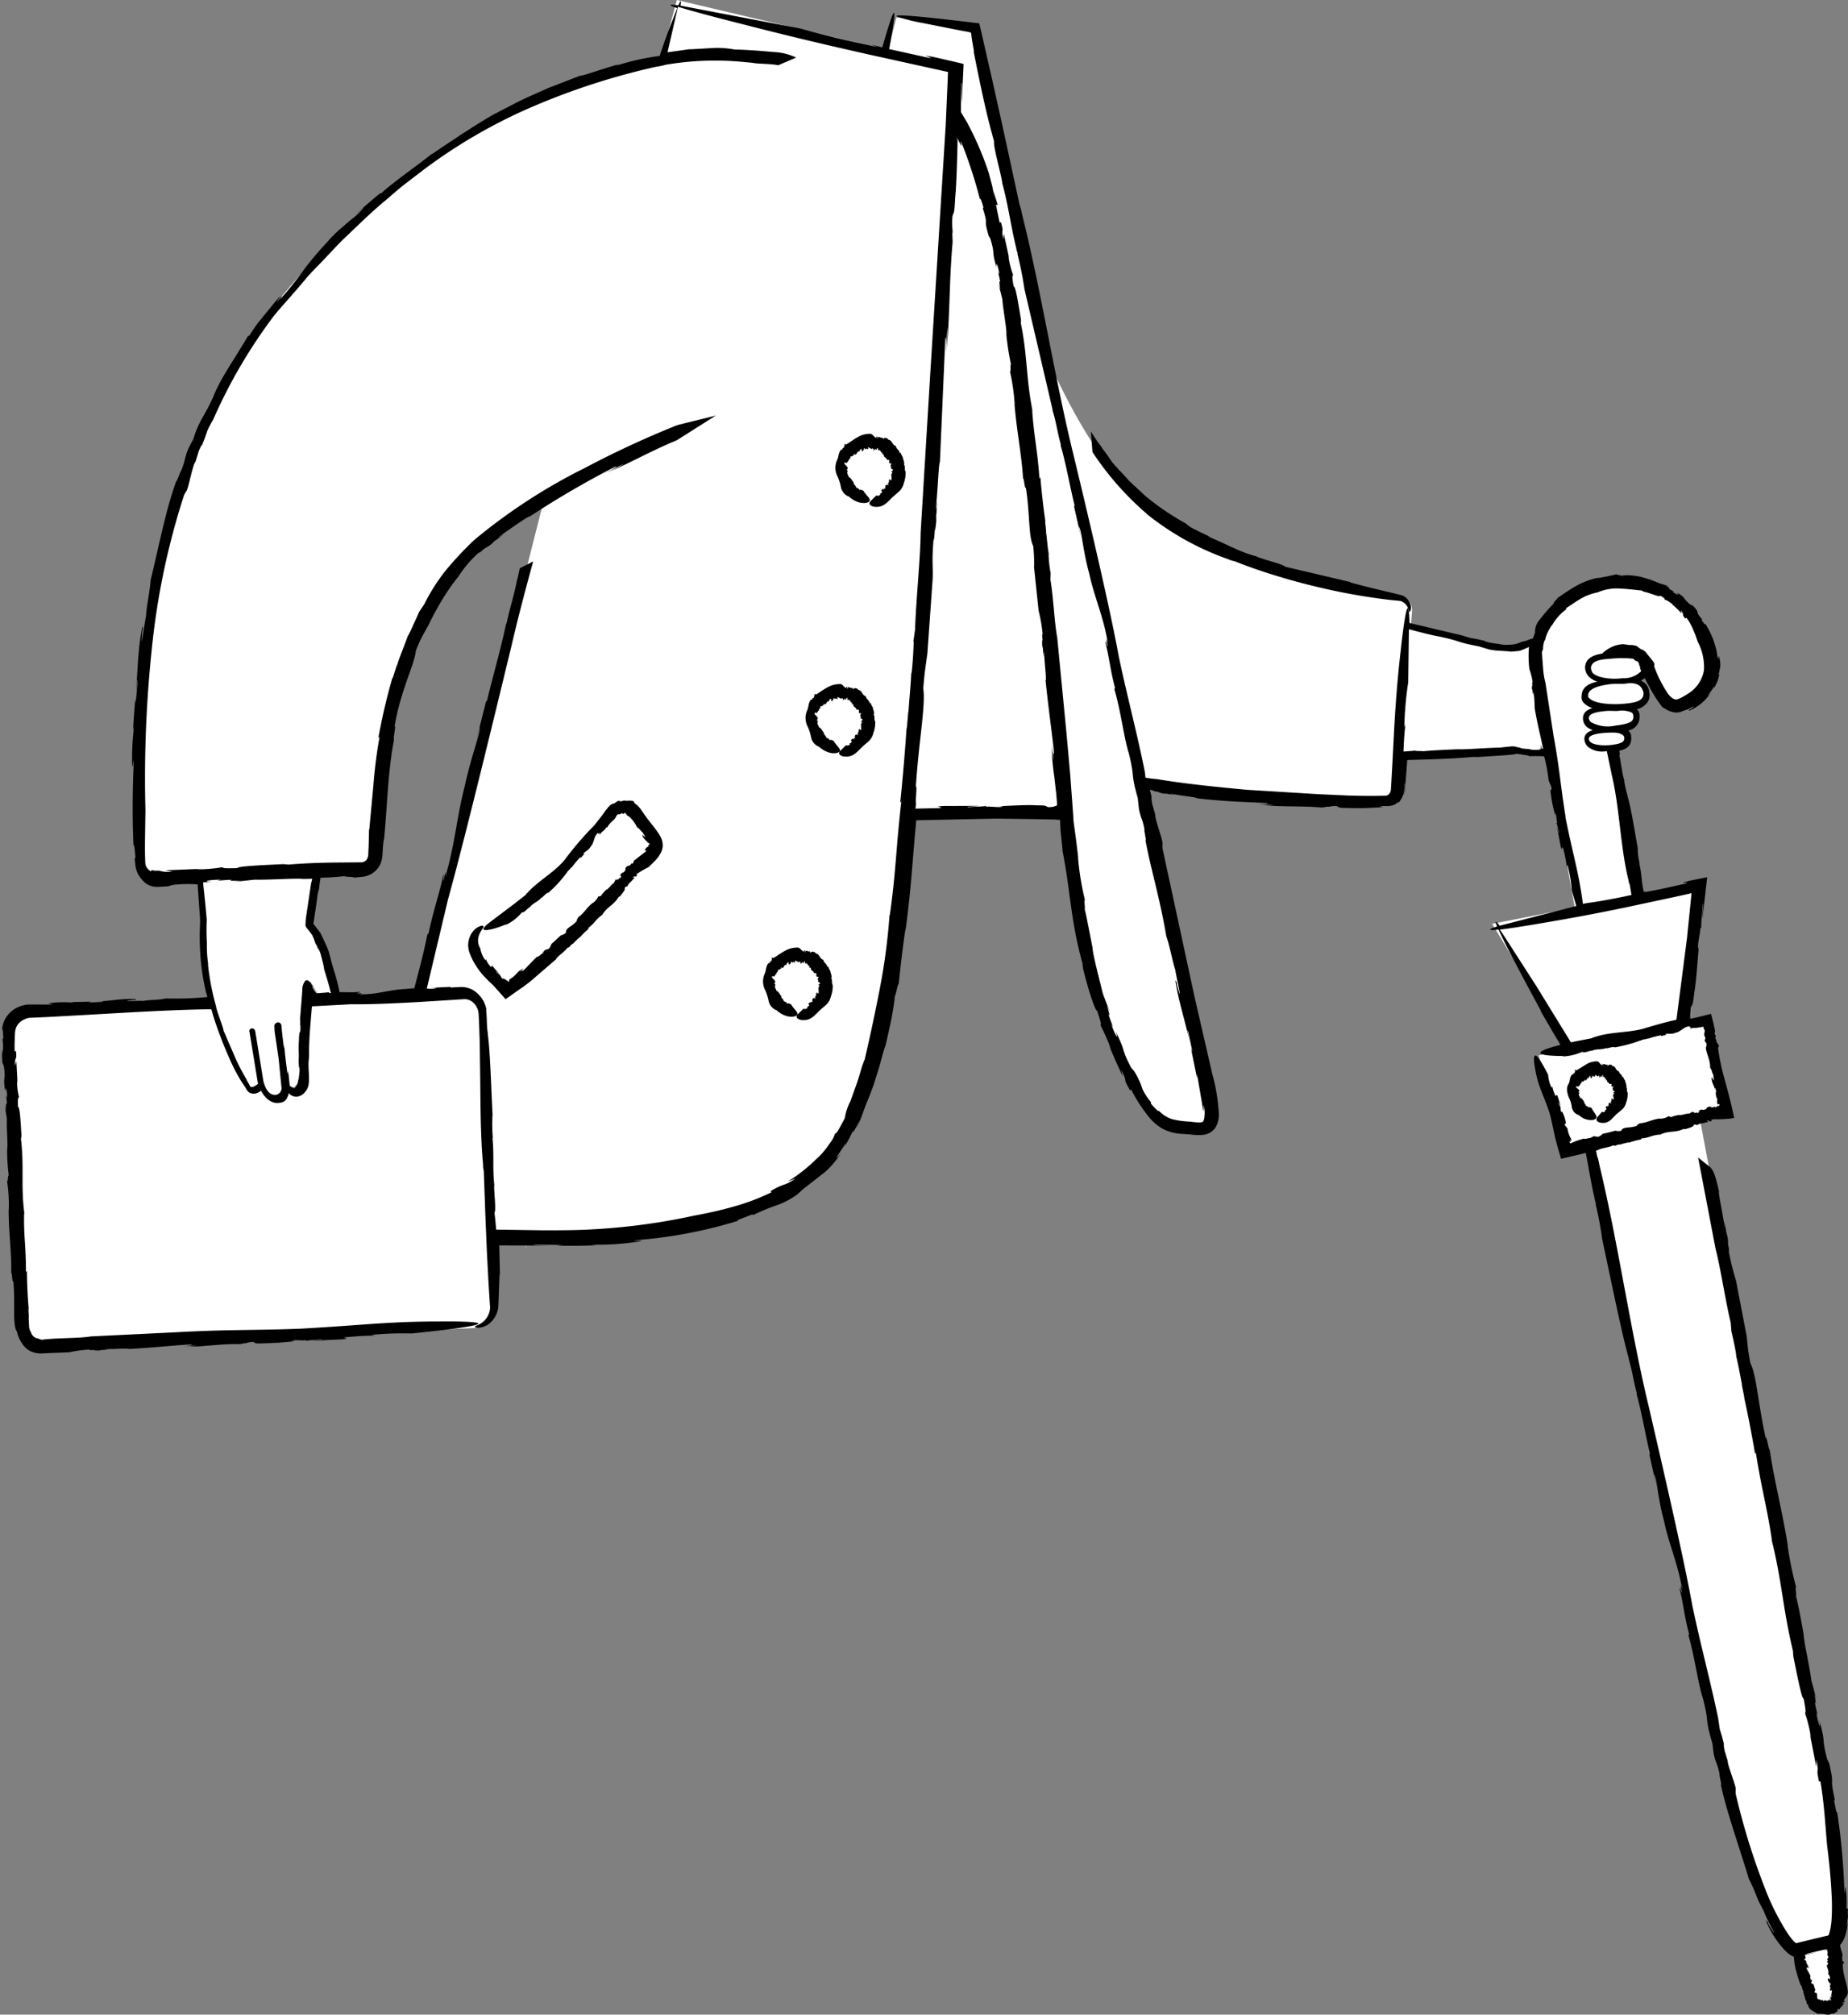 <svg xmlns="http://www.w3.org/2000/svg" width="265.19" height="289.009" viewBox="0 0 265.19 289.009">
  <rect x="0" y="0" width="265.19" height="289.009" fill="#808080" stroke="none"/>
  <g id="_109" data-name="109" transform="translate(-113 -90.66)">
    <path id="Path_16770" data-name="Path 16770" d="M188.54,268.7l-.15,1.14A4.572,4.572,0,0,0,188.54,268.7Zm146.53-65.18-.01-.4C335.04,203.14,335.04,203.22,335.07,203.52Zm10.95-1.02.03.1ZM376.9,376.86l-1.16-7.7c.35-.1,2.87-1.57-1.14-23.7L356.9,251l3.7-.84-2.9-13-3,.6,2.4-20.5-9,1.77-3.56-21.1c1.7-.2,2.27-.62,2.17-1.67a.827.827,0,0,0-.4-.54c-.07-.23-.18-.44-.24-.62,1.4-.27,1.92-.8,1.76-1.94a.935.935,0,0,0-.44-.65q.08-.308.14-.62c1-.28,1.7-.84,1.5-2.03a1.668,1.668,0,0,0-1.14-1.45c.03-.28.04-.45.04-.45s.06-.1.14-.25a1.72,1.72,0,0,0,1.06-1.85,1.556,1.556,0,0,0-.05-.23c1.45,2.65,2.83,7.1,5.25,6.03,2.5-1.1,7.9-4.4.7-13.3-6.43-7.95-19.3-3.77-21.5,4.05l-1,.35-1.4.6s-1.1.6-4.3-.1c-1.1-.24-5.66-1.32-11.37-2.7l.17-2.2a2.092,2.092,0,0,0-1.6-2.2c-6.2-.8-26.3-4.2-37.3-13.6-5.4-4.56-10.15-13.1-13.8-21.3l-10.2-46.6-11.1-1.5-1.15,4.67-30.35-7.17-2.3,8.54c-14.13,2.45-36.5,11.57-55.6,35.46-21.9,27.4-19.7,70.5-18.9,79.9a2.05,2.05,0,0,0,2,1.8l6.22-.2.58,6.42a42.708,42.708,0,0,0,1.25,11.9l-26.35,1.1a2.93,2.93,0,0,0-2.8,3.1l1.6,42.2a2.92,2.92,0,0,0,3,2.9l62.1-2.6a3.23,3.23,0,0,0,2.9-3.1l-.4-10.1c3.53.15,7.2.2,10.6.2,10.8,0,32.7-2.3,39.7-14.5,5.88-10.25,7.53-24.87,9.5-46.7h22.3c1.3,10.88,2.86,22.5,6.7,32.5,5.2,13.5,8.1,12.7,11,12.9,2.9.3,4.4.6,2.6-6.9-.6-2.5-4.47-20.04-9.36-42.34a178.808,178.808,0,0,0,35.16,2.64,1.985,1.985,0,0,0,2-1.9l.37-4.68,16.23-.82a27.381,27.381,0,0,0,4.83.4l3.92,22.08-11.85,2.33,10.87,18-4.2.86,3.9,13.3,3.14-.7,20.16,93c5.5,21,9.5,22.7,9.5,22.7l.46-.1,2.14,7.8s.2.9,2.1.6a1.786,1.786,0,0,0,1.7-1.8ZM164.8,215.36a1.985,1.985,0,0,0,2-1.9c.2-3.4.7-10.6,1.5-16,1-7.2,4.8-19.4,11.2-26.1a55.772,55.772,0,0,1,11.48-8.7l-17.9,70.54-12,.5c-.3-2.1-1.16-4.35-1.36-5.45-.1-.4-.2-.8-.3-1.1-.3-.7-.7-1.5-1-2.2-.5-.8-1.1-1.5-1.1-1.6l1.2-7.8,6.3-.2Zm-7.7,16.4c.2,0,.16.03.26.23.3.88.8,1.16,1.1,1.82l-1.72.07c.1-1.06.18-1.8.22-1.9-.01-.2-.07-.22.13-.22ZM348.05,184.5a6.546,6.546,0,0,0-2.1-.42A3.321,3.321,0,0,1,348.05,184.5Zm23.03,190.94.02.03v-.01ZM303.9,206.5l-.65-.07C303.25,206.46,303.42,206.48,303.9,206.5Zm-32.86-51.7c.03.04.07.08.1.12Zm84.46,81.94a2.905,2.905,0,0,0,.16-.87Zm-206.97,46.5-.6-.03A1.735,1.735,0,0,0,148.53,283.24ZM185.6,180.31l.06-.27Zm-10.93-67.78.18-.13C174.72,112.48,174.68,112.5,174.67,112.53ZM226.8,262.16l.34-.32Zm-67.66-37.37c-.03-.05-.06-.12-.1-.18-.01-.01-.01-.03-.03-.05.03.04.05.1.08.15l.04.08Zm196.83-47.33-.17-.07Z" fill="#fff"/>
    <path id="Path_16771" data-name="Path 16771" d="M357.64,249.55h0l.05-.1Zm-19.5-3.48a1.469,1.469,0,0,0-.26,1.06,3.249,3.249,0,0,0,.3,1.06,4.032,4.032,0,0,1,.37,1.26,1.407,1.407,0,0,0,.82,1.1c0,.04.1.04.12.02a4.3,4.3,0,0,0,.65.47,1.706,1.706,0,0,0,.52.2,2,2,0,0,0,1,.06c.3-.08.48-.23.43-.48-.03-.25-.33-.56-.65-1.1l.02-.04c-.22-.17-.32-.25-.6-.13.12-.27-.16-.13-.16-.25h.02c-.26.08-.12-.33-.35-.3.02-.01.08-.06.1-.04-.1-.05-.24-.12-.1-.23-.2-.16-.26-.48-.56-.56h.05c-.2-.03-.07-.1-.18-.2.02-.01.03-.02.04-.02-.2-.06-.1-.3-.17-.4l.1-.02-.04-.22v.08c-.3-.02.18-.17-.01-.33.04-.13-.6-.4-.4-.56-.12-.12.2.13.13-.02.16.04.08.08.2.08-.05-.13.2-.13.15-.3l.12.04c-.15-.25.27-.22.14-.42,0-.2.37.1.27-.18l.17.05c.06-.04-.13-.17-.01-.18.08.07.13-.02.17.08.22,0,.1-.43.46-.32-.07-.2.1-.16.06-.3.05.08.22-.1.18.14,0,.02-.02.03-.03-.01l.04.12c.2.16.15-.2.28-.2-.05-.03-.1-.01-.08-.1l.12-.01v.1a.878.878,0,0,1,.17.02l-.05-.12c.1.05.15.26.22.07.04-.1-.1-.17-.01-.2l.43.26c0-.14.04-.13.1-.16v.12c.18-.14,0,.27.16.17l-.03.08.1-.24c.2-.2-.01.26.24,0-.06,0,.07-.27.13-.2l-.06.1c.05-.01.1-.05.1-.01-.05.05-.08.15-.02.16l-.1.12q.1-.079.2-.15c.02.15.22.1.16.25,0,0,.1.18.25.06-.1.06-.06.17-.17.25.12-.07.3-.04.23.1h-.02c.02.23.38.18.33.43.12-.07.1.06.25-.05.27.14-.22.47.35.4.05.1-.1.15-.12.2l-.03-.02a.624.624,0,0,1,.08.38c.06.07.33.08.26.22-.1-.05-.1.01-.1.06-.02-.03-.05-.04-.13.02a.436.436,0,0,1,.07.04h-.03c.03.08.06.07.08.04a.2.2,0,0,0,.07-.01c-.15.07-.03.25-.2.23-.01.24.12.47.1.7a.2.2,0,0,1-.16-.16l-.03.15c-.12-.06-.04-.1-.04-.16-.26.05.04.42-.25.5l.06.1h-.02a.183.183,0,0,1,.07.16c-.1-.05-.2-.17-.27-.1-.13-.01-.1.2-.14.32.05-.02.1.03.1.08-.04.04-.13-.02-.13.04l-.1-.12c.1.1,0,.2.02.27-.1-.08,0-.13-.04-.2a2.2,2.2,0,0,1-.23.2c-.03.16.1.12.12.26-.07.08-.12.22-.27.2l.1.1c-.15.18-.3.22-.47.1l-.7.82a.477.477,0,0,0-.05.48.771.771,0,0,0,.38.25.861.861,0,0,0,.26.05c1,.13,1.43-.48,2.15-1.22l.85-.7a1.982,1.982,0,0,0,.56-.98,3.376,3.376,0,0,0,.22-1.43c-.2-.22,0-.6-.22-.84l.1-.12a.293.293,0,0,1-.1-.27h.04c-.12-.1-.1-.26-.17-.3h.04l-.07-.15.06.01a1.44,1.44,0,0,1-.31-.6l-.12.08c-.07-.46-.4-.43-.5-.84l.03-.02c-.6-.1-.38-.77-1.04-.77.08,0,.02-.08.04-.1-.22-.1-.47-.18-.6.08-.14-.08-.1-.13-.06-.25-.05.12-.2.1-.32.08l.07-.03a2.254,2.254,0,0,0-.36-.06l.01.25c-.16-.1.03-.3-.16-.28l-.04.2c-.24-.08-.35-.4-.62-.55a2.841,2.841,0,0,0-1.65.43l-1.4.86-.14-.07c-.18-.13.04.43-.13.33v.15c-.05,0-.12.04-.13-.04-.07.1-.05.1-.04.2l-.18.02c-.36.38-.28.84-.46,1.25ZM277.57,164.4a39.591,39.591,0,0,0,11.68,6.48,4.061,4.061,0,0,0,.94.3c2.4.96,4.87,1.77,7.36,2.5,0,0,2.26.67,5.26,1.36a89.582,89.582,0,0,0,9.65,1.68c.36.04.7.07,1.04.1.14.01.27.03.4.04a.671.671,0,0,1,.28.1,1.68,1.68,0,0,1,.77.71c.27.5.23.92.4.7a1.176,1.176,0,0,0,.1-.8,2.073,2.073,0,0,0-1.23-1.5c-1.7-.44-4.12-.95-7.54-1.88l.2-.01-9.44-2.22c-.35-.4-3.27-1.04-4.15-1.48l.1.01c-2.5-.6-4.82-2.02-7.1-2.88a1.972,1.972,0,0,1,.68.2c-.8-.36-1.75-.82-2.5-1.2a4.7,4.7,0,0,1-1.3-.85,38.053,38.053,0,0,1-5.73-3.88l-2.37-2.2c-.66-.74-1.26-1.38-1.74-1.86l.16.1a6.609,6.609,0,0,1-1.17-1.36c-.3-.43-.6-.9-1.14-1.57a1.565,1.565,0,0,1-.08-.18,19.29,19.29,0,0,1-1.56-2.28l.23,2.98a42.618,42.618,0,0,0,7.84,8.9Zm-70.3,45.46-1.5-1.93-.68-.97-.16-.25-.25-.3a2.62,2.62,0,0,0-.6-.5l-.1-.22c.01-.1-.3-.18-.63-.18s-.63.07-.7-.03a2.72,2.72,0,0,0-.49.13c-.14-.02-.44.01-.2-.1a1.234,1.234,0,0,0-.73.37,2.191,2.191,0,0,0-.49.17,2.225,2.225,0,0,0-.5.46l-.3.37-.5.7-1.12,1.44a45.627,45.627,0,0,0-4.06,4.68c-1.42,1.96-4,3.25-5.6,5.07-.08.03-.2.2-.18.23l-1.74,1.36-3.45,2.6c-.66.5-1.08.94-.84,1.08.23.12,1.18.04,3.17-.78l-.02.07a6.494,6.494,0,0,0,2.3-1.8c.28.14.83-.6,1.1-.72v.04c.44-.66,1.33-.86,1.74-1.5a.237.237,0,0,1-.1.22c.38-.38.88-.92,1.02-.82a16.98,16.98,0,0,0,2.63-2.85l-.01.07c.2-.46.4-.45.7-.88.04,0,.07-.02.07-.01a14.314,14.314,0,0,1,1.22-1.44l.1.06.66-.76-.27.26c-.14-.3.66-.43,1-1.1.5-.48.44-1.45,1-1.9.1-.35-.02.38.23-.08.13.1-.08.24.1.23.26-.42.65-.5.96-1.05l.1.06c.33-.75,1.1-1.05,1.27-1.6.2-.33.3-.28.42-.28s.18.01.37-.18a.757.757,0,0,1,.2.12c.18.02.14-.22.37-.1-.03.1.25.16.1.22.2.18.37.18.65.5a4.933,4.933,0,0,1,.9,1.32c.32.08.57.63.8.7-.06.08.7.96.14.54-.05-.04-.1-.12-.07-.13h-.15c.2.65.9.97.95,1.3,0-.1-.08-.26.04-.2a.5.5,0,0,1,.07.27.36.36,0,0,0-.11-.02c-.04.1,0,.08-.12.2h.14c-.07.07-.2.12-.3.2a.739.739,0,0,0-.27.4c-.06.22.37-.17.13.18l-1.8,1.4c.15.05,0,.2-.14.37l-.1-.07c-.48.7-.4.02-.9.7l.02.23c-.36.7-.47.1-.82.94.22-.25.3.08-.02.33l-.01-.16c-.14.18-.15.27-.28.36.05-.14-.08-.17-.3.08l.05-.27-.27.6c-.43.26-.83.94-1.1.97,0,0-.75.7-.78.98.05-.23-.36.15-.35-.06a2.251,2.251,0,0,1-.86,1.03l.03-.05c-.9.72-1.26,1.52-2.13,2.1.13.07-.32.4-.1.43-.66.87-1.7,1.04-1.6,1.73-.35.35-.52.28-.73.43l.07-.1-1.38,1.26c-.22.26-.1.5-.6.85.08-.2-.1-.03-.27.12.1-.1.1-.17-.16-.03a.793.793,0,0,1-.08.16c-.01,0-.02,0-.02-.01-.27.27-.2.26-.05.15,0,.02.03.02.1.01-.4.15-.84.72-1,.6-.85.76-1.37,1.43-2.08,2.08-.14-.01-.02-.2.17-.4l-.5.45c-.08-.1.26-.3.4-.45a3.442,3.442,0,0,0-.98.78,4.192,4.192,0,0,1-.48.46l-.27.2c-.1.06-.2.14-.25.13a.771.771,0,0,1-.02.15h-.03c.03.05-.04.2-.1.28-.08-.1-.05-.3-.2-.17a.33.33,0,0,0-.2-.2,1.632,1.632,0,0,1-.44-.28c.17.2.06.2-.05.13-.16-.17-.17-.35-.34-.45l.1-.13c-.04.17-.54-.34-.64-.35-.01-.18.3.2.42.17a7.6,7.6,0,0,1-.87-.97c-.36-.32-.07.16-.3.05a3.227,3.227,0,0,1-.72-1.13l-.05.2a3.7,3.7,0,0,1-.74-1.7,2.172,2.172,0,0,1-.25-1.73,3.135,3.135,0,0,1,.52-1.03c.32-.42.18-.5-.07-.52a2.267,2.267,0,0,0-1.28.85,2.776,2.776,0,0,0-.5.94,3.08,3.08,0,0,0-.14,1.4,3.606,3.606,0,0,0,.15.65l.16.42a8.852,8.852,0,0,0,.73,1.4,11.551,11.551,0,0,0,1.04,1.42l.73.76.74.7,1.75,1.96c.03.07.08.02.12-.01l.13-.1.25-.17.48-.34.95-.67a19.742,19.742,0,0,0,2.38-1.83l2.94-2.53c.3-.54,1.24-1.07,1.65-1.66l.28-.1a1.772,1.772,0,0,1,.55-.54l.01.04c.2-.3.55-.54.65-.7v.04l.3-.3-.02.1a8.981,8.981,0,0,1,1.32-1.3l-.13-.07c1-.72,1.1-1.25,2.03-1.9v.04c.7-1.25,1.74-1.44,2.43-2.72-.1.16.1,0,.12.03.4-.5.87-1.02.67-1.22.33-.34.33-.22.45-.18-.1-.1.16-.42.4-.68l-.1.15.72-.78-.3-.02c.45-.35.3.1.65-.3l-.14-.13a11.567,11.567,0,0,1,1.77-1.04l.88-.87a4.815,4.815,0,0,0,.87-1.18,2.466,2.466,0,0,0,.28-.94,2.559,2.559,0,0,0-.15-1,4.316,4.316,0,0,0-.72-1.22Z"/>
    <path id="Path_16772" data-name="Path 16772" d="M202.78,215.17h0l-.01-.1Zm40.02-58.05a.337.337,0,0,1-.1-.3h.04c-.12-.13-.1-.3-.18-.37h.04l-.07-.17.06.01a2.3,2.3,0,0,1-.35-.7l-.12.08c-.1-.53-.45-.52-.57-1l.03-.02c-.64-.17-.47-.87-1.2-.94.1,0,.01-.08.04-.1-.25-.12-.54-.23-.66.02-.17-.1-.1-.15-.08-.26-.05.1-.23.1-.37.05h.08a3.152,3.152,0,0,0-.42-.09l.01.25c-.2-.12.02-.3-.2-.3l-.04.2c-.28-.1-.42-.42-.74-.58a3.324,3.324,0,0,0-1.97.5c-.6.33-1.07.72-1.62,1.03l-.14-.06c-.18-.12.01.47-.17.37a.915.915,0,0,0-.01.17c-.05.01-.14.05-.13-.03-.08.1-.06.13-.06.24l-.2.04c-.37.4-.33.92-.53,1.4a2.7,2.7,0,0,0,.04,2.5,6.846,6.846,0,0,1,.46,1.47,1.855,1.855,0,0,0,.95,1.28c0,.05.1.05.13.03a5.227,5.227,0,0,0,.75.56,3.485,3.485,0,0,0,.6.27,2.643,2.643,0,0,0,1.18.13c.36-.07.58-.22.52-.47-.04-.25-.4-.56-.82-1.13l.03-.04c-.28-.2-.42-.3-.75-.2.12-.27-.22-.16-.22-.3l.02-.01c-.3.05-.2-.4-.46-.4.02-.01.08-.06.1-.03-.12-.08-.3-.18-.16-.3-.24-.23-.37-.66-.68-.78h.05c-.2-.06-.08-.14-.2-.26.02-.01.03-.03.04-.03-.22-.1-.1-.4-.2-.5l.1-.02-.04-.28v.1c-.3-.03.18-.22,0-.42.05-.17-.6-.5-.4-.7-.1-.14.2.14.13-.03.16.03.08.1.2.1-.04-.16.2-.18.17-.38l.12.04c-.13-.3.3-.3.2-.53.03-.26.38.07.32-.25l.18.03c.08-.06-.12-.18.02-.2.08.07.15-.04.2.07.26-.04.18-.52.6-.45-.06-.2.14-.2.1-.34.05.08.28-.13.2.13-.01.02-.03.03-.04,0l.04.12c.23.14.22-.23.4-.25-.06-.03-.12,0-.1-.1l.16-.02v.1l.23.01-.05-.12c.13.05.18.25.3.06.05-.1-.12-.17-.01-.2.17.07.38.2.56.27,0-.15.05-.13.1-.15l-.01.12c.23-.14.02.28.22.2l-.04.08.12-.24c.25-.2,0,.27.3.02-.08-.01.06-.27.15-.18l-.07.1c.06,0,.1-.03.13,0-.06.04-.1.15-.01.17l-.1.1.24-.13c.04.17.3.14.23.3,0,0,.15.2.3.12-.1.05-.04.18-.16.25.14-.06.35.01.3.17h-.02c.07.3.46.28.42.6.12-.08.1.1.27-.02.3.2-.18.6.4.54.06.13-.1.2-.1.26l-.03-.03a1.233,1.233,0,0,1,.1.5c.06.1.33.1.26.3-.1-.06-.1.01-.1.08-.01-.04-.05-.06-.13.02a.179.179,0,0,1,.07.05h-.03c.03.1.06.1.08.05a.2.2,0,0,0,.07-.01c-.15.1-.04.32-.2.3a6.776,6.776,0,0,1,.04.9.173.173,0,0,1-.15-.18l-.05.2c-.12-.06-.03-.13-.03-.2-.28.1,0,.52-.32.64l.06.1h-.02a.192.192,0,0,1,.06.17c-.12-.04-.2-.16-.3-.06-.15,0-.14.25-.2.4.07-.04.1.03.1.08-.05.05-.15-.01-.16.06l-.1-.12c.12.1-.03.23-.02.3-.1-.07.02-.14-.02-.22a2.1,2.1,0,0,1-.3.24c-.06.18.1.1.1.27-.1.1-.17.25-.35.24l.1.1a.461.461,0,0,1-.58.15l-.87.85a.405.405,0,0,0-.06.48.96.96,0,0,0,.44.25,1.121,1.121,0,0,0,.3.05c1.16.1,1.67-.54,2.53-1.4l.97-.84a2.469,2.469,0,0,0,.63-1.16,4.124,4.124,0,0,0,.25-1.65c-.2-.25,0-.7-.22-.98l.03-.18Z"/>
    <path id="Path_16773" data-name="Path 16773" d="M238.5,193.02a.337.337,0,0,1-.1-.3h.04c-.12-.13-.1-.3-.18-.37h.04l-.07-.17.06.01a2.3,2.3,0,0,1-.35-.7l-.12.08c-.1-.53-.45-.52-.58-1l.03-.02c-.64-.17-.47-.87-1.2-.94.1,0,.01-.08.04-.1-.25-.12-.54-.23-.66.02-.17-.1-.1-.15-.08-.26-.05.1-.23.1-.37.05h.08a3.15,3.15,0,0,0-.42-.09l.02.25c-.2-.12.02-.3-.2-.3l-.04.2c-.28-.1-.42-.42-.75-.58a3.478,3.478,0,0,0-1.96.47c-.6.32-1.1.7-1.63,1.03l-.15-.06c-.18-.12.01.47-.17.37a.915.915,0,0,0-.01.17c-.05.01-.14.05-.13-.03-.08.1-.06.13-.06.24l-.2.04c-.37.4-.32.93-.5,1.42a2.7,2.7,0,0,0,.05,2.5,6.846,6.846,0,0,1,.46,1.47,1.827,1.827,0,0,0,.95,1.28c0,.05.1.05.13.03a5.227,5.227,0,0,0,.75.56,3.485,3.485,0,0,0,.6.27,2.4,2.4,0,0,0,1.18.13c.36-.07.58-.22.52-.47-.04-.25-.4-.56-.82-1.14l.03-.04c-.28-.2-.42-.3-.75-.2.12-.27-.22-.17-.22-.3h.02c-.3.05-.2-.4-.46-.4.02-.01.08-.06.1-.03-.12-.08-.3-.18-.16-.3-.24-.23-.37-.66-.68-.78h.05c-.2-.06-.08-.14-.2-.26.02-.01.03-.03.04-.03-.22-.1-.1-.4-.2-.5l.1-.02-.04-.28-.02.1c-.3-.03.18-.22,0-.42.05-.17-.6-.5-.4-.7-.1-.14.2.14.13-.04.16.03.08.1.2.08-.04-.16.2-.18.17-.38l.12.04c-.13-.3.3-.32.18-.54.03-.26.38.06.3-.26l.18.03c.08-.06-.12-.18.01-.2.08.07.15-.04.18.07.26-.04.18-.5.6-.45-.06-.2.14-.2.1-.34.05.07.28-.12.2.13-.01.02-.03.03-.04,0l.04.12c.23.14.22-.23.4-.25-.06-.03-.12,0-.1-.1l.16-.02-.01.1h.23l-.05-.12c.13.05.18.25.3.06.05-.1-.13-.17,0-.2.17.07.4.2.56.27,0-.15.05-.13.1-.15l-.01.12c.23-.14.02.28.22.2l-.04.08.12-.24c.25-.2,0,.27.3.02-.08-.01.06-.27.15-.18l-.07.1c.06,0,.1-.04.13,0-.06.04-.1.15-.01.17l-.1.1.24-.13c.04.17.3.14.23.3,0,0,.15.2.3.12-.1.05-.04.18-.16.25.14-.06.35.01.3.17h-.02c.07.3.46.28.43.6.12-.08.1.1.27-.02.3.2-.18.6.4.54.06.13-.1.2-.1.26l-.03-.03a1.233,1.233,0,0,1,.1.5c.06.1.33.1.26.3-.1-.06-.1.01-.1.08-.01-.04-.05-.06-.13.02a.179.179,0,0,1,.07.05h-.03c.03.1.06.1.08.05a.2.2,0,0,0,.07-.01c-.15.1-.04.32-.2.3a6.927,6.927,0,0,1,.04.9.173.173,0,0,1-.15-.18l-.05.2c-.12-.06-.03-.13-.03-.2-.28.1,0,.52-.32.64l.06.1h-.02a.192.192,0,0,1,.06.17c-.12-.04-.2-.16-.3-.06-.15,0-.14.25-.2.4.07-.04.1.03.1.08-.05.05-.15-.01-.16.06l-.1-.12c.12.1-.03.23-.02.3-.1-.07.02-.14-.02-.22a2.1,2.1,0,0,1-.3.24c-.06.18.1.1.1.27-.1.1-.17.25-.35.24l.1.1a.461.461,0,0,1-.58.15l-.87.85a.405.405,0,0,0-.06.48.96.96,0,0,0,.44.25,1.121,1.121,0,0,0,.3.05c1.16.1,1.67-.54,2.53-1.4l.97-.84a2.469,2.469,0,0,0,.63-1.16,4.124,4.124,0,0,0,.25-1.65c-.2-.25,0-.7-.22-.98l.03-.1Z"/>
    <path id="Path_16774" data-name="Path 16774" d="M238.5,193.02a.337.337,0,0,1-.1-.3h.04c-.12-.13-.1-.3-.18-.37h.04l-.07-.17.06.01a2.3,2.3,0,0,1-.35-.7l-.12.08c-.1-.53-.45-.52-.58-1l.03-.02c-.64-.17-.47-.87-1.2-.94.1,0,.01-.08.04-.1-.25-.12-.54-.23-.66.02-.17-.1-.1-.15-.08-.26-.05.1-.23.1-.37.05h.08a3.15,3.15,0,0,0-.42-.09l.02.25c-.2-.12.02-.3-.2-.3l-.04.2c-.28-.1-.42-.42-.75-.58a3.478,3.478,0,0,0-1.96.47c-.6.32-1.1.7-1.63,1.03l-.15-.06c-.18-.12.01.47-.17.37a.915.915,0,0,0-.01.17c-.05.01-.14.05-.13-.03-.08.1-.06.13-.06.24l-.2.04c-.37.4-.32.93-.5,1.42a2.7,2.7,0,0,0,.05,2.5,6.846,6.846,0,0,1,.46,1.47,1.827,1.827,0,0,0,.95,1.28c0,.05.1.05.13.03a5.227,5.227,0,0,0,.75.56,3.485,3.485,0,0,0,.6.27,2.4,2.4,0,0,0,1.18.13c.36-.07.58-.22.52-.47-.04-.25-.4-.56-.82-1.14l.03-.04c-.28-.2-.42-.3-.75-.2.12-.27-.22-.17-.22-.3h.02c-.3.05-.2-.4-.46-.4.02-.01.08-.06.1-.03-.12-.08-.3-.18-.16-.3-.24-.23-.37-.66-.68-.78h.05c-.2-.06-.08-.14-.2-.26.02-.01.03-.03.04-.03-.22-.1-.1-.4-.2-.5l.1-.02-.04-.28-.02.1c-.3-.03.18-.22,0-.42.05-.17-.6-.5-.4-.7-.1-.14.2.14.13-.04.16.03.08.1.2.08-.04-.16.2-.18.17-.38l.12.04c-.13-.3.3-.32.18-.54.03-.26.38.06.3-.26l.18.03c.08-.06-.12-.18.01-.2.08.07.15-.04.18.07.26-.04.18-.5.6-.45-.06-.2.14-.2.1-.34.05.07.28-.12.2.13-.01.02-.03.03-.04,0l.04.12c.23.14.22-.23.4-.25-.06-.03-.12,0-.1-.1l.16-.02-.01.1h.23l-.05-.12c.13.05.18.25.3.06.05-.1-.13-.17,0-.2.17.07.4.2.56.27,0-.15.05-.13.1-.15l-.01.12c.23-.14.02.28.22.2l-.04.08.12-.24c.25-.2,0,.27.3.02-.08-.01.06-.27.15-.18l-.07.1c.06,0,.1-.04.13,0-.06.04-.1.15-.01.17l-.1.1.24-.13c.04.17.3.14.23.3,0,0,.15.2.3.12-.1.05-.04.18-.16.25.14-.06.35.01.3.17h-.02c.07.3.46.28.43.6.12-.08.1.1.27-.02.3.2-.18.6.4.54.06.13-.1.2-.1.26l-.03-.03a1.233,1.233,0,0,1,.1.5c.06.1.33.1.26.3-.1-.06-.1.01-.1.08-.01-.04-.05-.06-.13.02a.179.179,0,0,1,.07.05h-.03c.03.1.06.1.08.05a.2.2,0,0,0,.07-.01c-.15.1-.04.32-.2.3a6.927,6.927,0,0,1,.04.9.173.173,0,0,1-.15-.18l-.05.2c-.12-.06-.03-.13-.03-.2-.28.1,0,.52-.32.64l.06.1h-.02a.192.192,0,0,1,.06.17c-.12-.04-.2-.16-.3-.06-.15,0-.14.25-.2.4.07-.04.1.03.1.08-.05.05-.15-.01-.16.06l-.1-.12c.12.1-.03.23-.02.3-.1-.07.02-.14-.02-.22a2.1,2.1,0,0,1-.3.24c-.06.18.1.1.1.27-.1.1-.17.25-.35.24l.1.1a.461.461,0,0,1-.58.15l-.87.85a.405.405,0,0,0-.06.48.96.96,0,0,0,.44.25,1.121,1.121,0,0,0,.3.05c1.16.1,1.67-.54,2.53-1.4l.97-.84a2.469,2.469,0,0,0,.63-1.16,4.124,4.124,0,0,0,.25-1.65c-.2-.25,0-.7-.22-.98l.03-.1Z" transform="translate(-6.1 37.8)"/>
    <path id="Path_16775" data-name="Path 16775" d="M136.83,217.56h0l-.36.1ZM375.5,343.62h0l.15.32Z"/>
    <path id="Path_16776" data-name="Path 16776" d="M377.97,364.42a14.234,14.234,0,0,0-.1-2.82c-.15-1.1-.1,2.07-.22-.22a95.029,95.029,0,0,0-1.02-10.8c-.1.36-.22-.62-.43-1.6l.1-.14c-.84-3.8.05-1.46-.8-5.2l-.3-.63c-.88-3.35-.1-1.88-1.13-5.6.3,1.5-.14.75-.43-1.1l.2.44c-.22-1-.33-1.34-.43-2.02.18.6.23.3-.07-1.2l.34.98-.75-2.8c-.28-2.2-1.1-5.64-1.1-6.56,0,0-.8-4.7-1.18-5.75.3.92-.15-1.67.12-.96a50.019,50.019,0,0,1-1.27-6.23l.07.27c-.86-5.34-1.9-9.06-2.62-13.86-.1.24-.5-2.3-.56-1.63-1.1-4.9-1.32-9.07-2.2-10.75-.45-2.24-.37-2.7-.56-3.85l.13.53-1.64-8.55a35.742,35.742,0,0,1-1.1-4.55c.27.88.04-.25-.16-1.3.14.67.22.86.03-.52a6.825,6.825,0,0,1-.2-.76c.01-.01,0-.07.02-.04-.36-1.74-.34-1.43-.2-.62-.02-.04-.03.03-.01.3-.2-1.84-.96-5.05-.82-5.3-.45-2-.76-3.2-1.5-3.67l-1.5-1.2,2.52,13.17c.7,2.64,1.4,7.4,2.16,10.53l.1,1.25c.26,1.08.54,2.35.7,3.46l-.05-.06c.4,1.6.7,3.46.88,4.26l-.05-.06.4,1.98-.1-.33c.63,2.82,1.18,5.75,1.62,8.34l.1-.24c.87,5.55,1.55,7.5,2.3,12.52l-.05-.06c1.56,6.22,1.6,10,3.18,16.42-.2-.8-.01.36-.06.3.6,2.98,1.22,6.17,1.5,6.16.4,2.18.24,1.8.2,2.1a18.707,18.707,0,0,1,.85,3.54l-.2-.77.95,4.86.05-1c.4,2.6-.15.7.35,3.17l.2-.07c.58,3.58.65,5.73.96,9.2.3,2.36.54,4.75.65,7.14a29.835,29.835,0,0,1-.01,3.54,11.539,11.539,0,0,1-.24,1.64l-.1.34c-.03.1-.04.1-.06.16a.244.244,0,0,1-.23.14l-3.66.88-.68.17c-.1.07-.2-.05-.28-.1,0,0-.15-.14-.23-.23a2.14,2.14,0,0,1-.28-.32c-.17-.23-.36-.45-.52-.7a35.039,35.039,0,0,1-3.28-6.5,98.026,98.026,0,0,1-4.2-13.57v-.6c.15-.3-1.2-3.55-1.14-4.1l-.46-1.5c-.06-.44-.24-1.36-.01-.6-.33-1.42-.37-1.45-.67-2.46l-.23-1.56c-1.18-5.65-2.5-10.38-3.74-16.33-1.3-7.18-4.42-20.56-6.2-28.28-2.62-10.82-4.43-23.66-7.1-34.74a7.1,7.1,0,0,0-.17-.78,3.094,3.094,0,0,0-.16-.5l-.16-.8a1.6,1.6,0,0,1,.21-.05c.53-.34,1.6-.37,2.24-.7l.3.06a1.64,1.64,0,0,1,.74-.2l-.01.04c.33-.17.74-.2.9-.3v.04l.42-.1-.06.07a8.781,8.781,0,0,1,1.79-.47l-.08-.13c1.23-.1,1.6-.5,2.7-.56v.04c1.27-.68,2.2-.23,3.52-.9-.16.08.1.06.08.1.64-.2,1.32-.36,1.27-.64.47-.1.4,0,.5.1-.03-.12.37-.26.73-.36l-.16.1,1.04-.28-.26-.18c.57-.06.2.25.73.07l-.05-.2a3.5,3.5,0,0,1,.54-.05c.2-.01.28.02.56,0a16.346,16.346,0,0,0,1.78-.12c.13-.03.26-.06.4-.08l-.45-2-.32-1.28-.62-2.3a30.838,30.838,0,0,1-.93-4.48l.1-.16c.2-.1-.5-.73-.32-.88l-.17-.3c.02-.1.01-.3.1-.15a1.568,1.568,0,0,0-.2-.52l.06-.36-.03-.2q-.028-.166-.07-.33l-.15-.68-.32-1.28c-1.13.28-2.44.62-2.98.7a11.786,11.786,0,0,1,.06-1.56c.2-.6.26.07.5-2.1.3-1.7.5-4.87.7-7.12-.16,1.2-.18.8-.16.28.12-1.08.3-1.7.36-2.53l.13-.07c-.1-.16.2-2.9.2-3.27.2-.6-.1,1.7-.04,1.97l.67-5.9c-.22.04-.8.16-2.36.47l-.78.2a1.024,1.024,0,0,0-.27.1c-.08.04.01.04.14.03.26-.01.67-.05.14.13-1.9.4-3.77.87-5.95,1.22-.37-1.37-.3-2.9-.7-4.2a.6.6,0,0,1,.18.4,8.991,8.991,0,0,1-.36-2.55c-.46-2.47-.98-5.95-1.5-7.5l.06.1a19.153,19.153,0,0,1-.5-2.16c.01-.06.01-.13.02-.12-.34-.96-.52-2.88-.73-3.66l.1-.07-.1-.54c1.04-.2,1.85-.72,1.7-2.07a1.033,1.033,0,0,0-.4-.8c-.01-.01-.02-.01-.03-.02a1.99,1.99,0,0,0,1.63-2.28,1.208,1.208,0,0,0-.38-.78,2.521,2.521,0,0,0,1.38-.82,1.721,1.721,0,0,0,.4-1.6,1.847,1.847,0,0,0-1.2-1.67,2.869,2.869,0,0,0,.54-.37l.6,1.12a19.748,19.748,0,0,0,1.95,3.06c.17.08.37.2.6.34a3.507,3.507,0,0,0,.86.34,2.114,2.114,0,0,0,.93.04,1.849,1.849,0,0,0,.6-.22,3.881,3.881,0,0,0,1.1-.45c.42-.2.67-.33.07.13-.1.07-.3.18-.3.14l-.1.2a6.639,6.639,0,0,0,3.2-2.65c-.27.33-.56.6-.37.3a3.208,3.208,0,0,0,.45-.58,4.494,4.494,0,0,0,.4-.63c-.02.1-.02.23-.05.33a9.7,9.7,0,0,0,.51-1.02,8.519,8.519,0,0,0,.3-1.1,1.031,1.031,0,0,1-.18.28q.168-.638.28-1.29a3.612,3.612,0,0,0-.17-1.37c-.2-.5.02.98-.23-.07-.06-.33-.1-.73-.2-1.12l-.37-1.22a14.568,14.568,0,0,0-1.16-2.34c-.04.2-.27-.17-.54-.54l.07-.12c-1.18-1.3-.14-.68-1.33-1.97l-.34-.13a4.536,4.536,0,0,1-.9-.9c-.13-.2-.3-.43-1.12-.85.56.44.1.4-.57-.12l.25.02c-.42-.24-.57-.3-.83-.48.28.1.23-.08-.42-.4l.5.1a12.911,12.911,0,0,0-1.3-.4,15.877,15.877,0,0,0-2.94-1,8.865,8.865,0,0,0-1.17-.16,4.469,4.469,0,0,0-1.56.08c.44-.14-.78-.12-.44-.27-.58.14-2.23.5-2.9.57l.12-.05c-2.5.52-3.97,1.68-5.84,2.92.17.04-.8.76-.44.7a25.937,25.937,0,0,0-2.05,2.35,2.644,2.644,0,0,0-.7,1.9l-.3.82-.3.1a2.866,2.866,0,0,0-.34.12l-.3.12-.53.13a2.344,2.344,0,0,0-.56.2l-.05.02a2.785,2.785,0,0,1-.6.16,5.17,5.17,0,0,1-.89.08,4.129,4.129,0,0,1-1.3-.12q-.683-.079-1.36-.2c-.38-.1-1.2-.32-.5-.2-1.27-.3-1.3-.3-2.23-.46l-1.35-.4-7.4-1.75c-.18-6.54-1.28,4.08-1.28,4.08-.48,4.16-.7,7.32-.9,10.68l-.28,5.35-.17,3.07c-.02.25-.03.5-.05.76a1.109,1.109,0,0,1-.12.4.8.8,0,0,1-.63.44l-1.46.02h-1.43c-.9,0-1.75-.03-2.54-.05l-4.36-.2-10.1-.62c-4.28-.4-8.84-.85-12.97-1.54a15.486,15.486,0,0,1-1.6-.2l-.1-.86c-1.15-5.72-2.46-10.5-3.73-16.5-1.32-7.26-4.53-20.76-6.4-28.53-2.72-10.9-4.7-23.86-7.5-35-.03-.2-.1-.5-.18-.8a4.088,4.088,0,0,0-.16-.5l-2.23-10.3-1.6-7.2-1.75-7.67-.2-.85a.88.88,0,0,0-.17-.02l-.35-.04-2.07-.25-3.14-.36c-3.94-.43-6.68-.64-6.05-.3a24.8,24.8,0,0,0,3.75.94l4.28.85,1.36.26.7.13c.14.03.28.06.42.1.1-.01.07.1.1.17l.03.22c.01.1.06.4.1.7l.3,1.73-.1-.24c1.12,5.65,1.88,9.2,2.96,13.04-.15.68,1,4.63,1.18,5.97l-.05-.12c.97,3.4,1.37,7.1,2.3,10.38a2.778,2.778,0,0,1-.3-.94,51.377,51.377,0,0,1,1.23,5.9l4.07,17.44-.1-.24c.64,2.06.62,2.72,1.23,5.05a2.37,2.37,0,0,1,.02.28c.68,2.25,1.5,6.68,1.98,8.52l-.08.14,1.03,4.56-.35-1.7c.43.52.57,3.5,1.5,6.76.64,3.1,2,6.14,2.56,9.4.48,1.5-.52-1.3.1.97-.14.1-.33-1.05-.33-.43.57,2.23.65,3.73,1.37,6.48l-.1.14c1.02,3.57,1.34,6.87,2.08,9.23.92,3.7.2,2.6,1.28,6.42l.17,1.55c.34,1.67.46,1.15.8,3-.13-.1.43,2.35.1,1.3.76,4.22,2.1,8.43,3.03,14,.46,1.15.95,3.95,1.3,4.8-.06.17,1.2,5.55.33,2.5a2.829,2.829,0,0,1-.13-.7l-.2-.34c.46,3.2,1.38,5.67,2.02,8.8-.16-.93-.44-2.15-.18-1.35l.62,2.9-.23-.58.88,4.3-.01-.62.87,5.1c.2,1-.02-1.9.23.2a6.193,6.193,0,0,1-.04.97,1.792,1.792,0,0,1-.1.4.627.627,0,0,1-.12.18c-.03.15-.85.15-1.8,0a12.854,12.854,0,0,1-2.65-.36,4.709,4.709,0,0,1-1.9-1.24c.12.32-.5-.27-1.12-1l.04-.17a9.174,9.174,0,0,1-1.03-1.5,2.656,2.656,0,0,1-.28-.64,11.785,11.785,0,0,0-1.1-2.3l.22.26-.67-.8c-1.6-3.05-.54-1.78-2.24-5.22.53,1.4-.01.77-.6-1l.27.4a16.874,16.874,0,0,1-.72-1.93c.25.57.26.25-.2-1.18l.45.92c-.36-.9-.73-1.77-1.04-2.68-.52-2.15-1.43-5.56-1.46-6.5l-.48-2.48c-.27-1.3-.52-2.76-.72-3.28.27.93-.12-1.68.14-.96a39.843,39.843,0,0,1-1.03-6.3l.05.27q-.3-2.746-.7-5.48c.02-.01.03-.03.01-.07l-.07-1.04-.4-5.46-.54-6-1.33-13.73c-.4-2.07-.55-5.8-.97-8.25l.03-.97a17.565,17.565,0,0,1-.3-2.7l.04.05c-.22-1.26-.3-2.7-.42-3.34l.04.05-.17-1.55.08.26c-.33-2.2-.57-4.5-.75-6.52l-.13.18c-.3-4.33-.78-5.87-1.04-9.78l.04.05c-.96-4.87-.68-7.8-1.72-12.8.13.62.04-.28.08-.23-.4-2.32-.76-4.8-1.06-4.8-.3-1.7-.15-1.4-.08-1.63a13.334,13.334,0,0,1-.68-2.75c.06.2.12.4.17.6l-.82-3.76-.08.8c-.36-2,.18-.57-.33-2.46l-.18.07c-.22-.97-.38-1.8-.54-2.6l.26.06q-.3-1-.65-1.98l-.14-.72-.48-1.84a45.2,45.2,0,0,0-3.13-7.3l-.88-1.48c-.04-.8.1-3.63.06-4.05.16-.8-.01,2.2.06,2.55l.22-4.54.04-.86c-.27-.1-.66-.17-1.1-.28l-3.04-.7c-2.97-.58.5.27-.94.07l-5.6-1.24c1.1-6.05.82-5.96.16-4.02-.34,1-.77,2.45-1.15,3.78l-1.56-.4.9.36c-4.9-1.05-7.83-1.75-11.1-2.67l-17.2-3.28c.12-.77.04-.87-.3-.04-1.65-.22-1.35,0-.16.4-.45,1.17-1.32,3.2-2.53,6.85a34.835,34.835,0,0,0-6.28,1.42,3.224,3.224,0,0,1,.97-.37c-2.52.64-5.83,1.9-6.08,1.78l-4.65,1.8c-1.58.73-3.24,1.4-4.76,2.2-1.5.8-3,1.5-4.24,2.28-1.25.76-2.33,1.44-3.15,2l.2-.18c-1.84,1.3-2.44,1.6-4.5,3.04-.13.06-.28.15-.26.12-1.9,1.55-5.77,4.23-7.2,5.62h-.17c-1.25,1.04-2.5,2.08-3.66,3.22l1.35-1.23a8.326,8.326,0,0,1-1.82,1.75l-1.64,1.42a17.855,17.855,0,0,0-1.78,1.8,48.665,48.665,0,0,0-3.26,3.83,47.049,47.049,0,0,1-3.16,4c-.95,1.34.75-1.25-.74.7-.18-.04.66-.93.16-.53-.37.47-.73.88-1.07,1.3l-1,1.22-1.05,1.3q-.569.821-1.11,1.66l-.17.03c-1.96,3.35-4,6.16-4.93,8.6a31.054,31.054,0,0,1-1.54,3,14.371,14.371,0,0,0-1.38,3.2q-.4.714-.75,1.45c-.64,1.67-.28,1.26-1,3.1-.06-.15-.88,2.34-.6,1.2-1.56,4.22-2.4,8.77-3.78,14.5-.06,1.3-.67,4.2-.65,5.16-.05.07-.28,1.54-.44,2.57s-.25,1.64-.14-.02a2.636,2.636,0,0,1,.13-.75l-.06-.4c-.7,3.3-.64,6.07-.95,9.37.13-.98.23-2.28.24-1.4l-.26,3.07-.06-.65c-.14,1.53-.24,3.05-.33,4.58l.16-.63a35.183,35.183,0,0,0-.28,5.57c.08,1.15.2-2.12.2.25-.14,3-.2,7.5-.01,11.35.12-.37.17.67.28,1.72l-.12.13.08.7a4.355,4.355,0,0,0,.1.67,3.182,3.182,0,0,0,.46,1.1,4.781,4.781,0,0,0,.75.9,2.466,2.466,0,0,0,1.05.58,3.117,3.117,0,0,0,1.08.1l1.22-.07.7-.2a18.961,18.961,0,0,1,3.6-.08l.3,4.3a9.907,9.907,0,0,1,.05,1.3c-.03.47-.04.93-.05,1.4-.01.93.01,1.85.07,2.77a31.952,31.952,0,0,0,.75,5.34,3.13,3.13,0,0,0,.11.48c.05.17.1.3.1.3l.06.27a48.956,48.956,0,0,1-6,.2c-.8.24-2.64.2-3.23.37-.1-.1-3.7.14-1.64-.14.18-.02.5-.03.47,0l.24-.13c-2.1-.14-3.8.3-5.87.34.62.01,1.43-.03.9.08l-1.92.06.4-.12-2.87.06.4.1a16.308,16.308,0,0,0-3.48.04c-.7.13,1.34.12-.14.22-.47,0-1,0-1.56-.01h-1.34a3.189,3.189,0,0,0-.62.08,4.13,4.13,0,0,0-2.2,1.23,3.8,3.8,0,0,0-1,2.33c.1-.15.1.01.12.28l.07.93-.12.08c.27,2.53-.24.95-.01,3.46l.2.44c.33,2.26-.2,1.24.22,3.75-.06-1,.26-.48.25.75l-.13-.3c.05.68.1.9.1,1.36-.08-.4-.18-.2-.12.8l-.18-.66.3,1.88c-.07,1.47.18,3.78.03,4.38a29.906,29.906,0,0,0,.25,3.86c-.14-.63-.12,1.1-.27.62a21.633,21.633,0,0,1,.26,4.18l-.02-.18c-.01,3.57.43,6.08.37,9.28.14-.15.12,1.54.3,1.1.15,1.65.12,3.16.12,4.4a16.335,16.335,0,0,0,.06,1.65,5.571,5.571,0,0,0,.1.65,1.669,1.669,0,0,0,.25.6,4.814,4.814,0,0,0,.76,1.73,3.043,3.043,0,0,0,.92.9,2.652,2.652,0,0,1-.4-.24,3.62,3.62,0,0,0,2.22.72l1.4-.07,2.6-.1a17.418,17.418,0,0,1,3.07-.4c-.6.13.16.08.86.05-.45.04-.58.08.34.1a4.9,4.9,0,0,1,.5-.1c.01.01.05.01.03.02,1.17-.1.96-.1.42-.1.03-.02-.02-.04-.2-.06,1.22.1,3.38-.15,3.54.02,3.5-.2,6-.48,8.93-.67.33.08-.35.2-1.2.26l2.07-.12a7.566,7.566,0,0,1-1.83.18c2.48.1,5.08-.43,8-.35l.6-.13.17.01a3.514,3.514,0,0,1,1.06-.2c.4.1-.02.27,1.42.2a44.33,44.33,0,0,0,4.7-.32c-.8.01-.55-.06-.2-.12.72-.03,1.13.07,1.7-.01l.06.12c.1-.12,1.9-.2,2.14-.28.4.1-1.1.15-1.28.24l4.3-.2c1.53-.18-.3-.14.44-.3,1.35-.1,2.67-.25,4.23-.22l-.5-.12a47.651,47.651,0,0,1,5.78-.2c18.9-1.93,3.93-1.72,3.93-1.72-7.48,0-11.3.57-20.2,1.05-7.8.26-9.9.07-18,.52l-11.75.57c-1.78.3-4.96.2-7.06.48a1.5,1.5,0,0,1-.48-.16,1.28,1.28,0,0,1-1.06-.81l.04.01a1.82,1.82,0,0,1-.34-1.04c-.02-.5-.04-.95-.07-1.22l.04.04-.07-1.32.06.23c-.17-1.9-.25-3.86-.27-5.6l-.14.15c.02-3.7-.33-5.04-.26-8.38l.04.04c-.54-4.2.01-6.68-.52-11,.07.54.07-.24.1-.2-.12-2-.22-4.13-.5-4.15-.05-1.46.04-1.2.15-1.4a8.81,8.81,0,0,1-.28-2.4l.07.52-.17-3.26-.2.65c0-1.73.27-.45.15-2.1l-.2.03c-.01-.6-.01-1.14.01-1.64l.03-.74.02-.36a2.092,2.092,0,0,1,.04-.28,2.13,2.13,0,0,1,1.32-1.57,1.9,1.9,0,0,1,.58-.2,1.367,1.367,0,0,1,.33-.03l2.28-.1,3.68-.2,7.4-.42c4.3-.24,8.53-.45,12.54-.5a39.351,39.351,0,0,0,1.31,3.93s.5,1.38,1.34,3.26a24.686,24.686,0,0,0,1.6,3.07l.5.76a2.339,2.339,0,0,1,.24.4,1.63,1.63,0,0,0,.44.52,1.332,1.332,0,0,0,1.35-.03.881.881,0,0,0,.32-.24,1.579,1.579,0,0,1,.1.16l.14.22a4.109,4.109,0,0,0,.69.81,2.51,2.51,0,0,0,.93.52,2.323,2.323,0,0,0,.52.07,3.438,3.438,0,0,0,.45-.05,1.248,1.248,0,0,0,.8-.45,1.31,1.31,0,0,0,.21-.43.824.824,0,0,0,.15-.5c.01,0,.01.01.02.01a1.377,1.377,0,0,0,1.2.5,1.646,1.646,0,0,0,1.1-.62c.62-.7.67-1.24.54-3.46v-.2c0-.17-.01-.34-.01-.5v-.1l.01-.07.02-.23c.01-.15.02-.3.04-.46a2.716,2.716,0,0,0,.01-.28v-1.03q.044-1.492.16-2.98l.23-2.76.03-.26,5.63-.3c2.4.04,5.87-.1,9.38-.3l5.17-.32,1.22-.08.5-.03a2.329,2.329,0,0,1,.38.04,2.008,2.008,0,0,1,1.2.85,2.27,2.27,0,0,1,.4.97,5.05,5.05,0,0,1,.05.64l.04.7.1,2.88.08,5.93c.03,4,.07,8,.4,11.74a3.143,3.143,0,0,0,.1.87l.25,6.86.2,4.8.23,4.4.14,2.22.07,1.06.02.23a.722.722,0,0,1,0,.15,2.32,2.32,0,0,1-.06.38,2.848,2.848,0,0,1-1.43,1.9c-.5.26-.86.32-.64.44a1.449,1.449,0,0,0,.75.05,2.786,2.786,0,0,0,1.55-.83,3.427,3.427,0,0,0,.75-1.13,3.58,3.58,0,0,0,.23-.8c.05-.36.04-.57.06-.87l.15-4.1.05.17-.1-4.22,7.02.02c-1.22-.05-2.83-.07-1.75-.14l3.8.05-.8.1q2.855.065,5.71-.05l-.8-.1a37.612,37.612,0,0,0,6.93-.45c1.4-.26-2.65.13.28-.25a66.91,66.91,0,0,0,13.9-2.72c-.47,0,.76-.4,2-.9l.2.06a27.827,27.827,0,0,1,3.25-1.35,11.458,11.458,0,0,0,3.1-1.64l.68-.64,2.9-2.26a6.822,6.822,0,0,0,.99-.89,12.419,12.419,0,0,0,1.7-2.2c-.6.85-.85.96-.67.68l.48-.77q.464-.654.88-1.34l-.24.6c.76-1.2.86-1.65,1.32-2.44-.34.75-.02.48.85-1.35-.13.44-.3.86-.47,1.28.28-.58.5-1.17.73-1.78l.66-1.8c.3-.68.6-1.46.9-2.27s.54-1.67.8-2.47c.5-1.6.8-3.02,1.06-3.58,0,0,.1-.38.23-.97l.5-2.26a39.922,39.922,0,0,0,.68-4.33c-.1,1.26.5-2.13.48-1.14.17-1.62.68-6.35,1.03-8.23l-.03.36c.84-6.06,1.03-10.63,1.55-15.82l11.5-.24,5.82.08,2.37.05c.65.01.3.05.94.06l.06,1.42.3,2.9-.04-.06c1.25,6.37,1.16,10.22,3,16.7-.24-.8.01.37-.04.3.73,3,1.76,6.18,2.05,6.13.68,2.15.5,1.77.48,2.1a27.168,27.168,0,0,1,1.5,3.4l-.35-.73q.941,2.351,2.05,4.63l-.22-1c1.12,2.44-.01.76,1.26,3.02l.16-.12a21.869,21.869,0,0,0,2.68,4.1,6.819,6.819,0,0,0,1.9,1.55,6.616,6.616,0,0,0,2.68.7c.5.03.87.04,1.34.1a9.036,9.036,0,0,0,1.6.05c.16-.02.33-.05.5-.08a3.214,3.214,0,0,0,.57-.22,2.445,2.445,0,0,0,.86-.83,3.79,3.79,0,0,0,.45-1.87,26.822,26.822,0,0,0-.96-5.8l-2.54-11.05-4.6-21.3v-.63c.15-.3-1.12-3.63-1.04-4.2l-.44-1.54c-.06-.45-.22-1.38,0-.62-.15-.7-.24-1.06-.32-1.37.2.03.4.08.67.13-.7,0,.16.1.94.24-.5-.06-.66-.05.35.18.15-.01.38.01.6.02.01.01.05.02.02.03,1.3.17,1.08.1.48-.01.03-.01-.01-.04-.2-.1,1.33.38,3.77.52,3.9.73,3.93.46,6.77.52,10.05.68.36.12-.4.15-1.37.12l2.33.12a9.5,9.5,0,0,1-2.06-.03c2.76.4,5.73.16,8.98.43l.68-.1.2.02a4.337,4.337,0,0,1,1.2-.13c.46.12-.04.27,1.58.28a41.043,41.043,0,0,0,5.3-.16c-.9,0-.6-.07-.22-.12.2-.01.37,0,.55,0a2.736,2.736,0,0,0,.58-.04,1.856,1.856,0,0,0,1.02-.5l.14.04a4.583,4.583,0,0,0,.64-1.13,3.233,3.233,0,0,0,.15-1.03,4.738,4.738,0,0,0,0-.55c.08-.22.08.1.07.48,0,.1-.01.2-.01.3s-.02.26-.04.37a3.653,3.653,0,0,1-.1.48,2.456,2.456,0,0,0,.17-.7c.03-.22.03-.33.04-.48l.05-.66.06-.75.18-2.4v-.03c3.12-.1,5.92-.13,9.84-.48-.73.06.32.03.26.05l3.83-.25q.651-.049,1.3-.13a.994.994,0,0,0,.42-.1c2,.3,1.62.25,1.88.36a21.148,21.148,0,0,1,2.12.02,23.772,23.772,0,0,1,.64,3.47l.17.37v.1c.05-.02.2.4.27.67-.07.28-.27.03-.1.95a19.455,19.455,0,0,0,.65,3.02c-.07-.52.02-.36.1-.15a9.53,9.53,0,0,0,.13,1.1l-.15.07c.1-.2.37,1.18.47,1.34-.07.28-.23-.7-.33-.8l.52,2.78c.3.97.1-.2.34.24a18.7,18.7,0,0,1,.54,2.72l.08-.34a19.52,19.52,0,0,1,.64,3.73l.64,2.2-11,2.83c-.56-.74-.75-.8-.36.1-1.6.52-1.1.6.2.45.75,1.67,2.63,5.3,6.14,11.76l-.17-.2,1.95,3.36.97,1.62c-2.52.63-5.17,1.55.4,1.6l-.05.06a7.774,7.774,0,0,0,2.8-.67c.2.26,1-.18,1.3-.14l-.02.03c.7-.37,1.56-.13,2.24-.47-.02.03-.02.1-.2.15.5-.14,1.2-.35,1.3-.2a19.934,19.934,0,0,0,3.73-1l-.05.06c.42-.27.58-.15,1.07-.34.03.02.07.02.07.03a12.342,12.342,0,0,1,1.82-.48l.05.1.98-.23-.37.05c.07-.33.78.04,1.46-.3.68-.1,1.23-.9,1.95-.9.3-.2-.24.3.23.08.05.15-.2.15-.06.24a1.565,1.565,0,0,1,.66-.1,2.361,2.361,0,0,0,.35-.03,1.078,1.078,0,0,0,.33-.1l.02.12a.657.657,0,0,1,.53-.14c0,.2-.01.33.12.4a.323.323,0,0,1,.04.22,1,1,0,0,1-.05.26c-.04.16-.07.3.15.7l-.1.36c.05.36.26.2.27.63-.1,0,.03.52-.12.3.04.93.64,1.77.63,3.02.26.2.27.83.47,1-.08.05.25,1.2-.1.57-.03-.05-.05-.16-.01-.16l-.14-.05c-.07.73.4,1.2.5,1.87,0-.2-.07-.47.05-.3l.12.62-.13-.1.15.94.1-.16a4.886,4.886,0,0,1-.02.57.8.8,0,0,0,.03.26.581.581,0,0,0,.05.14.419.419,0,0,0,.06.02c.12.06.14-.15.22,0a.784.784,0,0,1-.1.26c-.1-.01-.2-.03-.3-.04.05.14.08.12-.2.22l-.05-.12c-.78.35-.36-.2-1.14.12l-.1.2c-.68.4-.45-.16-1.2.35.32-.1.2.23-.2.27l.07-.14a1.707,1.707,0,0,1-.43.15c.12-.1.03-.2-.3-.1l.18-.2-.56.35c-.5-.02-1.2.3-1.44.2,0,0-1.03.15-1.22.38.18-.16-.4-.07-.26-.24a2.248,2.248,0,0,1-1.33.4l.06-.03c-1.18.12-1.92.64-3,.7.08.13-.48.18-.3.33-1.02.42-2.03.07-2.28.72-.48.14-.6,0-.86.03l.1-.06c-.9.25-1.16.32-1.84.46-.32.13-.32.4-.94.48.17-.15-.07-.07-.3-.02.14-.05.18-.1-.14-.1a.449.449,0,0,1-.15.11c0-.01-.02-.01-.01-.02-.37.12-.3.14-.12.1-.01.02.01.03.07.05-.42-.04-1.1.26-1.17.1q-.642.176-1.27.4a7,7,0,0,1-.7.3l-.1-.2c.05-.14.15-.1.22-.01h0l-.12-.3c.1-.1.1.1.16.18.03-.3-.04-.32-.16-.55a4.023,4.023,0,0,1-.4-1.3l-.16-.16v-.06c-.05.02-.2-.17-.24-.3.07-.16.26-.07.12-.52a4.9,4.9,0,0,0-.55-1.46c.06.26-.03.2-.1.1-.07-.23,0-.4-.1-.55l.14-.07c-.12.13-.33-.55-.4-.6.07-.16.2.32.3.36l-.42-1.36c-.26-.45-.12.13-.32-.06a5.068,5.068,0,0,1-.44-1.33l-.1.2a4.9,4.9,0,0,1-.5-1.85c-2.86-5.7-1.86-.83-1.86-.83.4,2.45,1.15,3.56,2.08,6.35.3,1.17.46,1.96.62,2.72q.12.593.27,1.18l.3,1.12.45,1.5.85-.2,1.73-.4.95-.24h.01c.5,2.5.86,5.08,1.5,7.42a2.766,2.766,0,0,1-.3-.93,48.368,48.368,0,0,1,1.15,5.86c1.23,5.7,2.83,13.7,3.87,17.3l-.1-.24c.6,2.05.6,2.7,1.18,5,.01.13.03.3.01.27.65,2.24,1.43,6.63,1.9,8.45l-.08.14,1,4.52-.34-1.7c.42.52.54,3.46,1.44,6.7.62,3.08,1.96,6.1,2.5,9.3.47,1.5-.52-1.3.08.96-.14.1-.33-1.04-.33-.43.56,2.2.63,3.7,1.35,6.42l-.1.14c1,3.54,1.34,6.8,2.1,9.14.94,3.67.2,2.56,1.33,6.35l.2,1.53c.36,1.65.48,1.13.85,2.97-.13-.1.5,2.32.13,1.28.9,4.17,2.43,8.3,4.06,13.68a25.079,25.079,0,0,1,1.07,2.4,15.652,15.652,0,0,0,1.04,2.15,20.308,20.308,0,0,0,1.07,2.3c.5.9.77,1.45-.13.07a2.62,2.62,0,0,1-.32-.67l-.3-.3a14.071,14.071,0,0,0,2.5,4.05,5.013,5.013,0,0,0,.46.47,4.078,4.078,0,0,0,.8.6c.1.04.18.1.28.13a9.815,9.815,0,0,0,.43,2.4c.13.54.34,1.1.52,1.62.27.2.2.7.44.94l-.08.15c.1.1.16.2.12.3h-.04c.13.13.12.3.2.38h-.04l.07.18-.06-.02a2.754,2.754,0,0,1,.2.38,1.331,1.331,0,0,1,.05.19c.02.1.05.22.07.33l.13-.1v.05a1.157,1.157,0,0,0,.53.85c.24.16.48.28.84.5v.03a3.8,3.8,0,0,1,1.17.07,1.106,1.106,0,0,0,.98-.18c-.1.07.06.06.06.1.38-.13.78-.37.64-.62.25-.15.25-.05.35.02-.07-.1.1-.3.26-.47l-.04.1a1.96,1.96,0,0,0,.38-.57,2.346,2.346,0,0,1-.27-.01c.22-.25.3.07.4-.26l-.18-.07a4.857,4.857,0,0,1,.35-.53,1.49,1.49,0,0,0,.26-.68c-.12-1.4-.84-2.8-.7-4.12l.14-.08c.2-.06-.37-.3-.18-.38l-.12-.13c.03-.05.06-.14.12-.07-.01-.14-.05-.14-.13-.23l.1-.17c.02-.56-.3-.98-.34-1.56v-.06c.05-.06.1-.1.15-.17a4.091,4.091,0,0,0,.4-.67l.2-.52c.1-.34.16-.65.24-.98l.13-.93-.2.63q.126-.727.21-1.46a5.711,5.711,0,0,1-.01-1.1ZM250.4,110.55c-.05.42-.07.22-.08-.16Zm-91.97,122.6a.418.418,0,0,0-.06-.08,3.848,3.848,0,0,1-.54-.8c-.12-.2-.04-.22.14.1a2.984,2.984,0,0,0,.37.52,2.558,2.558,0,0,1,.2.26.482.482,0,0,0-.12,0Zm.13-.01c-.04-.06-.1-.13-.14-.2a3.288,3.288,0,0,1-.42-.63,1.287,1.287,0,0,0-.34-.48c-.01-.04-.03-.08-.04-.12a.874.874,0,0,0,.1.08c.17.12.33.56.5.8l.4.54h-.05Zm1.7-.02-.08-.12c-.54.07-1.06.1-1.57.14-.14-.2-.33-.44-.5-.72-.1-.15-.17-.4-.28-.53a1.677,1.677,0,0,0-.28-.3c-.07-.05-.12-.1-.16-.13a.138.138,0,0,0-.04-.03,1.062,1.062,0,0,0-.12-.1c-.03-.1-.57-.02-.47.1h0a2.05,2.05,0,0,0-.38,1.33l-.12,1.56-.2,2.5.03.56-.02.16a4.155,4.155,0,0,1,.04.83c0,.07-.01.13-.01.2-.08.3-.16-.02-.2,1.26a15.3,15.3,0,0,0-.02,2.07,2.084,2.084,0,0,1,0,.25l-.01.3c0,.2-.02.36-.01.63.02.38.05.75.05,1.1.01-.72.05-.5.08-.18,0,.65-.1,1.02-.13,1.5l-.1.04c.06-.1.05.3-.12.66a2.186,2.186,0,0,1-.16.3c-.04.06-.06.13-.12.17a.317.317,0,0,1-.24.1c-.12-.06.05-.01.2-.1a.629.629,0,0,0,.16-.24.617.617,0,0,0,.1-.24,3.715,3.715,0,0,1-.2.32.38.38,0,0,1-.12.13.32.32,0,0,1-.25.02,1.172,1.172,0,0,1-.32-.16,1.147,1.147,0,0,0-.1-.08c-.02-.04-.01-.1-.03-.17l-.14-1.36c-.2-1.4-.06.26-.2-.4-.15-1.24-.33-2.44-.42-3.87l-.04.46c-.17-1.32-.3-2.34-.37-3.27v.01a.515.515,0,0,0-.5-.5.55.55,0,0,0-.52.51h0l.04.8.58,3.95.4,4.04a.978.978,0,0,1-.8,1.1c-1.07.1-1.57-1.08-1.8-2l-1.17-7.18c-.1-.2-.2-.43-.63-.32-.1.02-.3.4-.2.4l1.22,7.44a.64.64,0,0,1,.02.07,3.188,3.188,0,0,1-.42.3l-.2.1c-.04.01-.08.03-.12.04a.471.471,0,0,1-.2.02c-.16-.02-.22-.12-.3-.3-.1-.23-.3-.5-.43-.75l.1.1a28.677,28.677,0,0,1-1.96-3.85l-1.43-3.3c.01-.4-.94-2.65-1.07-3.45l.03.07a37.331,37.331,0,0,1-1.2-6.17,1.807,1.807,0,0,1,.13.57,17.968,17.968,0,0,1-.27-3.56c-.05-.87-.07-1.83-.04-2.8l.01-.36c0-.05.01-.12.01-.24l-.02-.22-.07-.75-.14-1.48-.3-2.85c.37-.03.8-.08,1.35-.14-1.6.08-.75-.25,1.2-.26l-.5.14c1.08-.06,1.44-.12,2.17-.12-.64.1-.34.2,1.25.1l-1.07.2,3-.32c2.33.05,6-.24,6.97-.1l1.3-.03c-.05.22-.1.42-.15.68l.03-.33-.78,5.22c-.03.24-.04.43-.05.6.02.13-.08.48.03.7a2.029,2.029,0,0,0,.26.36c.07.1.15.18.23.28a7.519,7.519,0,0,1,.58.83c-.18-.2-.17-.17-.07-.02.02.04.05.08.08.14a.872.872,0,0,1,.06.13l.2.43c-.18-.37-.25-.48.06.3a3.785,3.785,0,0,1,.23.42c0,.01.01.04,0,.03.47.97.4.8.2.33.02.02.01-.02-.03-.17a8.888,8.888,0,0,1,.32.86l.25.96a8.443,8.443,0,0,1,.26,1.26l.55,1.82.23.84.17.68v.06a.681.681,0,0,0-.25-.01Zm83.86-50.4c-.05,1.44-.14,3.13-.32,4.56l-.03-.1c-.1,2.15-.36,4.56-.4,5.62l-.03-.1-.22,2.6-.01-.45q-.368,5.5-.93,10.99l.17-.27c-.83,7.24-.75,9.92-1.67,16.42l-.03-.1a87.087,87.087,0,0,1-1.4,10.6c-.63,3.23-1.3,6.48-2.27,10.6.25-1.02-.2.4-.2.32-.3.92-.54,1.88-.86,2.76l-.87,2.42a8.153,8.153,0,0,0-.82,2.48c-1.32,2.5-1.14,2-1.42,2.25a4.045,4.045,0,0,1-.68,1.28,14.871,14.871,0,0,1-1.97,2.37l.66-.75a22.928,22.928,0,0,1-4.8,3.95c.38-.16.8-.3,1.16-.48a5.6,5.6,0,0,1-1.84.97,8.988,8.988,0,0,0-1.76.88l.12.16a31.874,31.874,0,0,1-5.6,2.1c-1.76.5-3.53.88-5.74,1.3a91.212,91.212,0,0,1-14.12,1.9c-2.4.15-4.8.15-7.24.15l-6.8-.1q-.09-1.2-.24-2.4c.27-.42-.1-3.1-.04-3.97l.03.08c-.3-2.28-.01-4.73-.3-6.93a1.3,1.3,0,0,1,.13.64,22.365,22.365,0,0,1-.1-3.93c-.2-3.84-.34-9.2-.7-11.66l.05.17c-.24-1.4-.1-1.8-.26-3.4a1.251,1.251,0,0,1,.02-.22,4.128,4.128,0,0,0-2.07-2.83,3.49,3.49,0,0,0-1.83-.34c-.47.02-.9.04-1.2.07l-.1-.1-3.04.15,1.14-.02a2.848,2.848,0,0,1-1.44.1l3.03-12.74c2.53-9.13,6.7-26.47,9.13-36.45.9-3.9,1.97-7.95,3.1-12.07l-1.92.98-.35,1.6.04-.33c-.52,2.72-.87,3.47-1.56,6.5a1.939,1.939,0,0,1-.13.33c-.58,2.96-2.17,8.53-2.7,10.9l-.15.13-1.46,5.82.58-2.17c.1.83-1.3,4.35-2.2,8.62-1.04,3.94-1.4,8.17-2.58,12.24-.35,2,.2-1.78-.42,1.17-.18.06.24-1.4-.07-.67-.64,2.9-1.33,4.68-2.1,8.25l-.16.12c-.56,2.85-1.28,5.44-1.88,7.75a11.04,11.04,0,0,0-1.26.1c-2.07.05-4.16.8-6.3.75-1.02.2.9-.27-.63-.1-.06-.16.7-.13.3-.24-1.04.1-1.84.03-2.84.04l-.1-.53c-.2-.92-.46-1.82-.73-2.7-.3-.9-.44-1.65-.73-2.63-.37-1.02-.72-1.62-1.13-2.55-.3-.45-.6-.8-.93-1.24l-.12-.15c-.02-.02,0-.03,0-.08l.13-.86c.18-1.16.37-2.36.47-3.34l.2-.74c.05-.5.13-1.06.22-1.6a34.356,34.356,0,0,0,3.68-.25c-1,.15,1.75.1.97.26l.6-.07c.26-.02.56-.05.87-.08a3.2,3.2,0,0,0,2.35-1.6,3.4,3.4,0,0,0,.4-1.39l.06-.94c.04-.6.1-1.1.16-1.5v.3c.54-5.6.54-9.66,1.46-14.6-.2.2.36-2.37.06-1.77.84-5.15,2.9-8.98,3.06-10.9a19.936,19.936,0,0,1,1-2.22l.76-1.38-.22.5a40.336,40.336,0,0,1,2.3-4.32,28.608,28.608,0,0,1,2.3-3.28,15.834,15.834,0,0,1,3.15-3.6c-.63.72.23-.12,1.08-.8-.54.46-.68.62.5-.23a6.936,6.936,0,0,1,.6-.56c.01,0,.06-.03.05,0,1.44-1.14,1.17-.97.48-.47.02-.04-.05-.01-.27.12,1.58-1.08,4.35-3.1,4.65-3.05a129.1,129.1,0,0,1,12.24-7.13c.5-.15-.43.4-1.62,1.03l2.94-1.48a18.945,18.945,0,0,1-2.56,1.37c3.2-1.38,6.4-3.2,10.08-4.72l5.6-3.54c-.13.05-5.48,1.34-5.6,1.4a137.265,137.265,0,0,0-13.22,6.13,81.191,81.191,0,0,0-15.9,10.36,50.816,50.816,0,0,0-3.86,4.1,26.89,26.89,0,0,0-3.25,5.05l-.75,1.12c-.24.55-.5,1.14-.78,1.72q-.371.864-.8,1.7v-.08c-.6,1.66-1.37,3.5-1.6,4.36l-.01-.08-.66,2.04.06-.37a87,87,0,0,0-2.07,8.82l.18-.2a68.4,68.4,0,0,0-.88,6.9l-.6,6.46-.03-.08-.06,2.4-.05,1.1a1.822,1.822,0,0,1-.04.4c-.03.1-.06.2-.1.3a.987.987,0,0,1-.9.54l-1.98.02c-2.68.02-5.38.04-8.83.34.86-.07-.37-.06-.3-.1-3.18.15-6.58.3-6.63.57-2.32.07-1.9-.03-2.2-.12a20.878,20.878,0,0,1-3.8.3l.83-.08-5.2.22,1.02.2a5.234,5.234,0,0,1-1.7-.1.959.959,0,0,0-.38-.05h-.42a1.886,1.886,0,0,1-.47-.1l-.06.2a1.51,1.51,0,0,1-.71-.7,1.16,1.16,0,0,1-.12-.43c-.02-.14-.02-.4-.03-.57-.03-.8-.03-1.55-.03-2.3l.07-4.8a176.436,176.436,0,0,1,.93-23.25,105.731,105.731,0,0,1,4.62-21.95l.32-.55c.27-.2.9-3.8,1.32-4.23l.48-1.57c.2-.42.6-1.3.34-.53.58-1.4.57-1.45.93-2.48q.36-.736.78-1.44a73.918,73.918,0,0,1,8.74-14.92c1.2-1.46,2.78-3.16,4.4-5.1.8-1,1.77-1.9,2.68-2.88.94-.97,1.85-2,2.85-2.97,2.02-1.9,3.98-3.88,6-5.53,1-.84,1.93-1.7,2.88-2.42l2.65-2.03a76.065,76.065,0,0,1,15.83-9.13,100.113,100.113,0,0,1,17.52-5.64,8.546,8.546,0,0,0,1.34-.28,41.872,41.872,0,0,1,10.66-.46l.57.05c.37.05.9.06,1.56.17.68.1,2.5.1,3.4.3l2.58-1.1a8.367,8.367,0,0,0-3.27-.8c-2.28-.2-3.5-.3-5.6-.36a12.914,12.914,0,0,0-2.92-.22l-3.5.2.13-.04-3.3.46,1.5-6.53c2.87.9,9.27,2.5,9.27,2.5,7.13,1.84,12.56,3.1,18.35,4.4l10.97,2.42.1.01c.1-.01.03.1.05.17l-.05,1.35-.27,6.13-2.2,35.37-1.4,23.13c-.02,3.54-.67,9.74-.8,13.92l-.24,1.6Zm20.54,23.43c.01.1-.12.1-.2.14h-.1c.02.03-.07.06-.2.1a5.429,5.429,0,0,1-.73.06c-.48-.12.03-.27-1.65-.26-1.33-.1-3.78.06-5.52.12.94.02.64.08.23.13-.84,0-1.33-.1-1.97-.06l-.06-.12c-.12.12-2.24.13-2.53.2-.48-.12,1.3-.1,1.5-.2l-5.06.02c-1.8.12.33.15-.53.3l-3.47.08.1-.8c-.17.27.2-3.04-.05-2.23.4-6.5,1.44-11.8,1.07-14.2.23-2.96.42-3.5.57-5.02l-.03.7.8-11.28c.1-2.06-.16-2.4.16-6.08.02,1.2.1-.3.2-1.7-.04.88-.02,1.16.17-.65q-.023-.51,0-1.02c.01-.01.02-.1.03-.05.1-2.3.05-1.9-.03-.84-.01-.05-.04.03-.1.36.3-2.38.42-6.66.62-6.94l.77-17.64c.13-.64.13.7.07,2.38l.2-4.1a29.71,29.71,0,0,1-.1,3.6c.5-4.85.37-10.04.88-15.74l-.04-1.2.04-.34a13.338,13.338,0,0,1-.03-2.12c.16-.8.27.07.4-2.75.2-2.02.28-5.57.35-8.4.13.25.27.5.45.83.42.7-.46-1.47.26.07a69.83,69.83,0,0,1,2.5,7.76c.07-.3.27.43.5,1.16l-.1.12c.9,2.8.01,1.1.83,3.9l-.14-.23.4.7c.76,2.54.08,1.43.92,4.26-.22-1.14.18-.6.37.83l-.18-.34c.16.78.25,1.03.32,1.55-.15-.45-.2-.22,0,.93l-.28-.75c.2.7.37,1.43.56,2.15.13,1.7.67,4.37.58,5.1a39.47,39.47,0,0,0,.7,4.47c-.2-.72,0,1.3-.2.74a29.787,29.787,0,0,1,.7,4.85l-.04-.2c.34,4.16,1,7.06,1.24,10.8.13-.2.26,1.8.4,1.28.6,3.83.36,7.06,1.06,8.4a28.655,28.655,0,0,1,.14,3l-.07-.4.7,6.68a22.835,22.835,0,0,1,.6,3.57c-.17-.7-.07.2.01,1-.07-.52-.12-.68-.1.4a3.637,3.637,0,0,1,.13.6c-.01.01-.01.05-.02.03.16,1.36.17,1.12.13.5.02.03.03-.02.05-.22,0,1.43.37,3.95.2,4.13.42,4.1.86,7.02,1.23,10.43-.06.4-.2-.4-.33-1.4l.25,2.42a10.371,10.371,0,0,1-.3-2.13,39.6,39.6,0,0,0,.4,4.48l.27,2.37.1,1.15a3.68,3.68,0,0,1,.01.57Zm84.58,12.4c-.13.03-.25.06-.38.08-.01-.03-.01-.05-.02-.08Zm-5.24-21c-1.3.1-2.98-.06-3-.9s2.77-.9,3.5-.9c.7-.01,1.5.24,1.57.64.1.6-.17.96-2.07,1.16Zm.8-2.8a4.983,4.983,0,0,1-3.5-.5.864.864,0,0,1-.3-.6c0-.7,1.4-.9,2.5-1,.16-.01.3-.02.45-.02l.75.02a3.788,3.788,0,0,0,.78-.05,3.661,3.661,0,0,1,1.62.25.586.586,0,0,1,.27.36c.1.8-.07,1.24-2.57,1.54Zm4-4.9a1.093,1.093,0,0,1-.2,1c-.5.6-1.8.7-3,.8-1.7.1-3.8-.1-4.5-.8a.4.4,0,0,1-.2-.4c-.05-1.13,2-1.55,3.7-1.7H346q.417-.03.83-.1c1.07.01,1.67.3,1.97,1.2Zm-.4-2.8a3.548,3.548,0,0,1-2.6.9c-1.4.2-3.4,0-4.2-.7a1.33,1.33,0,0,1-.3-.8c.1-1.1,1.6-1.2,2.9-1.3a15.574,15.574,0,0,1,3.2.01,1.153,1.153,0,0,1,.14.17c.34.3.4,0,.67.54-.1.01.38.9.08.54q.109.248.23.49c-.04.06-.07.1-.1.15Zm-14,11.04h-.06a3.054,3.054,0,0,1-.26-.78l.15.78h-.08c-.04-.2-.07-.44-.1-.6.01.2.02.4.04.6-.2,0-.4.01-.65.01a2.481,2.481,0,0,1,.66.06v.03a6.745,6.745,0,0,1-1.68-.02l.42-.04a16.55,16.55,0,0,1-1.8-.15c.27.02.34,0,.18-.04q-.2-.049-.41-.08-.169-.034-.34-.06a1.134,1.134,0,0,0-.32-.04c-.1.01-.18.01-.27.02l.24-.04a1.892,1.892,0,0,1,.35.01l.44.02-.72-.07-.7.07-1.28.14c-2,.03-5.12.3-5.94.23,0,0-4.26.16-5.24.32.85-.1-1.5-.02-.83-.14-.4.05-1.05.1-1.8.15.06-1.27.1-2.55.3-4l-.18.54a49.468,49.468,0,0,1,.56-6.46l.1-7.62c1.67.43,3.17.84,4.44,1.06,3.3.72,2.16.74,5.62,1.4l1.32.4a6.987,6.987,0,0,0,1.34.2l1.5.1a3.1,3.1,0,0,0,.97.01c.47-.05.84-.14.28.01a2.9,2.9,0,0,0,.77-.22l-.05.03,1.04-.44a15,15,0,0,0,.06,3.18,9.374,9.374,0,0,1,.48,2c-.15-.38-.07.1-.02.57-.05-.3-.1-.38-.1.23a1.175,1.175,0,0,1,.1.33c-.01.01-.01.03-.02.02.14.76.16.62.12.26.02.02.03-.02.05-.13a22.6,22.6,0,0,1,.15,2.32c.38,2.28.82,3.88,1.2,5.76a.2.2,0,0,1-.01.05Zm3.25,9.68c-.8-5.04-.78-6.42-1.72-11.62l-1.16-7.56a10.863,10.863,0,0,1-.34-2.18l-.1-1.2c-.01-.36-.06-.7-.06-1l.16-.45a3.178,3.178,0,0,1,.26-1.3l.03.04a4.667,4.667,0,0,1,.27-.9c.13-.27.25-.5.3-.64V181c.12-.23.26-.44.4-.67l-.03.14a7.5,7.5,0,0,1,2.17-2.46l-.16-.06c1.86-1.2,2.52-1.83,4.5-2.3l-.02.04a6.8,6.8,0,0,1,3.25-.6c1.03.04,2.02.16,3.33.3-.33-.04.12.1.08.13,1.17.25,2.3.85,2.46.6.78.44.57.46.6.6.03-.05.22.01.47.15a7.064,7.064,0,0,1,.8.59c-.1-.07-.18-.1-.28-.17a10.42,10.42,0,0,1,1.44,1.38l-.1-.45c.66.86-.03.38.65,1.18l.15-.13a7.609,7.609,0,0,1,.97,1.72c.12.27.23.55.35.84.1.3.2.6.33.93a7.816,7.816,0,0,1,.87,4.04,4.888,4.888,0,0,1-2.18,3.3q-.457.306-.94.57l-.5.24c-.1.01-.22.1-.3.08-.2.05-.37-.05-.6-.17a3.073,3.073,0,0,1-.65-.65,18.046,18.046,0,0,1-1.97-3.9l.02-.3c.07-.1-.18-.44-.47-.8-.07-.1-.14-.18-.2-.26a2.207,2.207,0,0,1-.25-.3,2.622,2.622,0,0,1-.3-.4,2.748,2.748,0,0,0-.8-.48c-.2-.18-.68-.4-.24-.28a2.846,2.846,0,0,0-1.4-.26,7.559,7.559,0,0,0-.85-.12,4.456,4.456,0,0,0-2.15.7,4.264,4.264,0,0,0-.82.65c-1.17.18-2.4.62-2.46,1.96a1.974,1.974,0,0,0,.6,1.4,2.99,2.99,0,0,0,1.16.66c-1.23.26-2.22.8-2.26,2.04a1.19,1.19,0,0,0,.4,1.1,3.018,3.018,0,0,0,1.14.65c-.76.26-1.34.66-1.34,1.45a1.612,1.612,0,0,0,.6,1.3,3.191,3.191,0,0,0,.8.42c-.67.22-1.2.57-1.2,1.28a1.606,1.606,0,0,0,.5,1.1,3.212,3.212,0,0,0,2.38.67,2.042,2.042,0,0,0,.34-.03l.73,3.5c1.12,4.67,1.2,10.3,2.4,15.08a1.39,1.39,0,0,0,.16.55l.25,1.5c-2.6.56-4.47.9-6.53,1.18-.15.04-.3.07-.44.1-.6-4.6-1.44-7.04-2.53-12.58Zm17.47,17.2-1.55,11.98c-1.46.3-3.12.8-4.24,1.12-2.3.8-5.23.53-7.6,1.4a.4.4,0,0,0-.27.12l-2.23.43s-.32.06-.8.17l-4.98-8.1-4.87-7.57-.36-.5c2.48-.3,6.72-1.05,6.72-1.05,4.36-.74,7.9-1.42,11.35-2.14l5.25-1.12,2.78-.6.72-.16.37-.08a.62.62,0,0,0,.1-.03l.2-.07v.25l-.18,1.83-.42,4.14Zm20.77,152.08-.12-.02c.12.2-.27-.04-.18.1l-.07-.05.2.15c.12.25-.22-.13-.08.2.03-.06.2.18.1.2l-.05-.1c-.03.05-.02.1-.06.1-.01-.07-.07-.15-.13-.1l-.03-.15a1.231,1.231,0,0,1-.02.26c-.15-.07-.33.13-.42-.02,0,0-.36-.04-.42.15.06-.12-.12-.15-.07-.3-.07.13-.33.23-.27.08l.01-.01c-.01-.07-.04-.03-.1-.02s-.12-.01-.06-.08l.01-.01c-.13.06-.07-.02-.25.04-.3-.4.13-.94-.46-.96-.1-.2.06-.28.06-.4l.04.04a3.854,3.854,0,0,1-.26-.8c-.1-.13-.36-.08-.37-.36.12.06.08-.04.05-.14.03.06.08.07.1-.08a.468.468,0,0,1-.1-.05c.01,0,.01-.01.02-.01-.08-.15-.1-.12-.1-.04-.02,0-.03.01-.06.04.1-.2-.14-.47.03-.54a11.429,11.429,0,0,0-.63-1.17c.08-.07.18,0,.25.1l-.1-.28c.13-.03.12.15.17.23.1-.4-.4-.65-.32-1.1l-.13-.06.01-.03c-.05.02-.15-.05-.2-.1.1-.1.26-.07.2-.27.04-.1-.03-.24-.12-.37l1.8-.44c-.92.17-2.13.46-1.34.2l2.8-.63v.01l-.5.2c.18-.05.36-.08.54-.12.01.02,0,.03.01.05l-.12.03c.28.3-.06.68.2.87.16.34-.33.3-.03.63l-.14.17c0,.16.22.08.17.27-.1.01-.05.24-.17.15-.1.42.35.77.16,1.34.22.08.14.37.3.43-.1.03.07.53-.17.26-.02-.02-.02-.07.01-.07l-.13-.02c-.18.33.2.52.22.83.03-.1,0-.2.1-.14l.03.28-.1-.04v.42l.12-.08c-.03.2-.24.3-.03.5.12.1.14-.22.2-.01-.05.26-.1.82-.16.73.16.02.15.04.17.1ZM113.1,242.94h0l-.1-.22Z"/>
  </g>
</svg>
